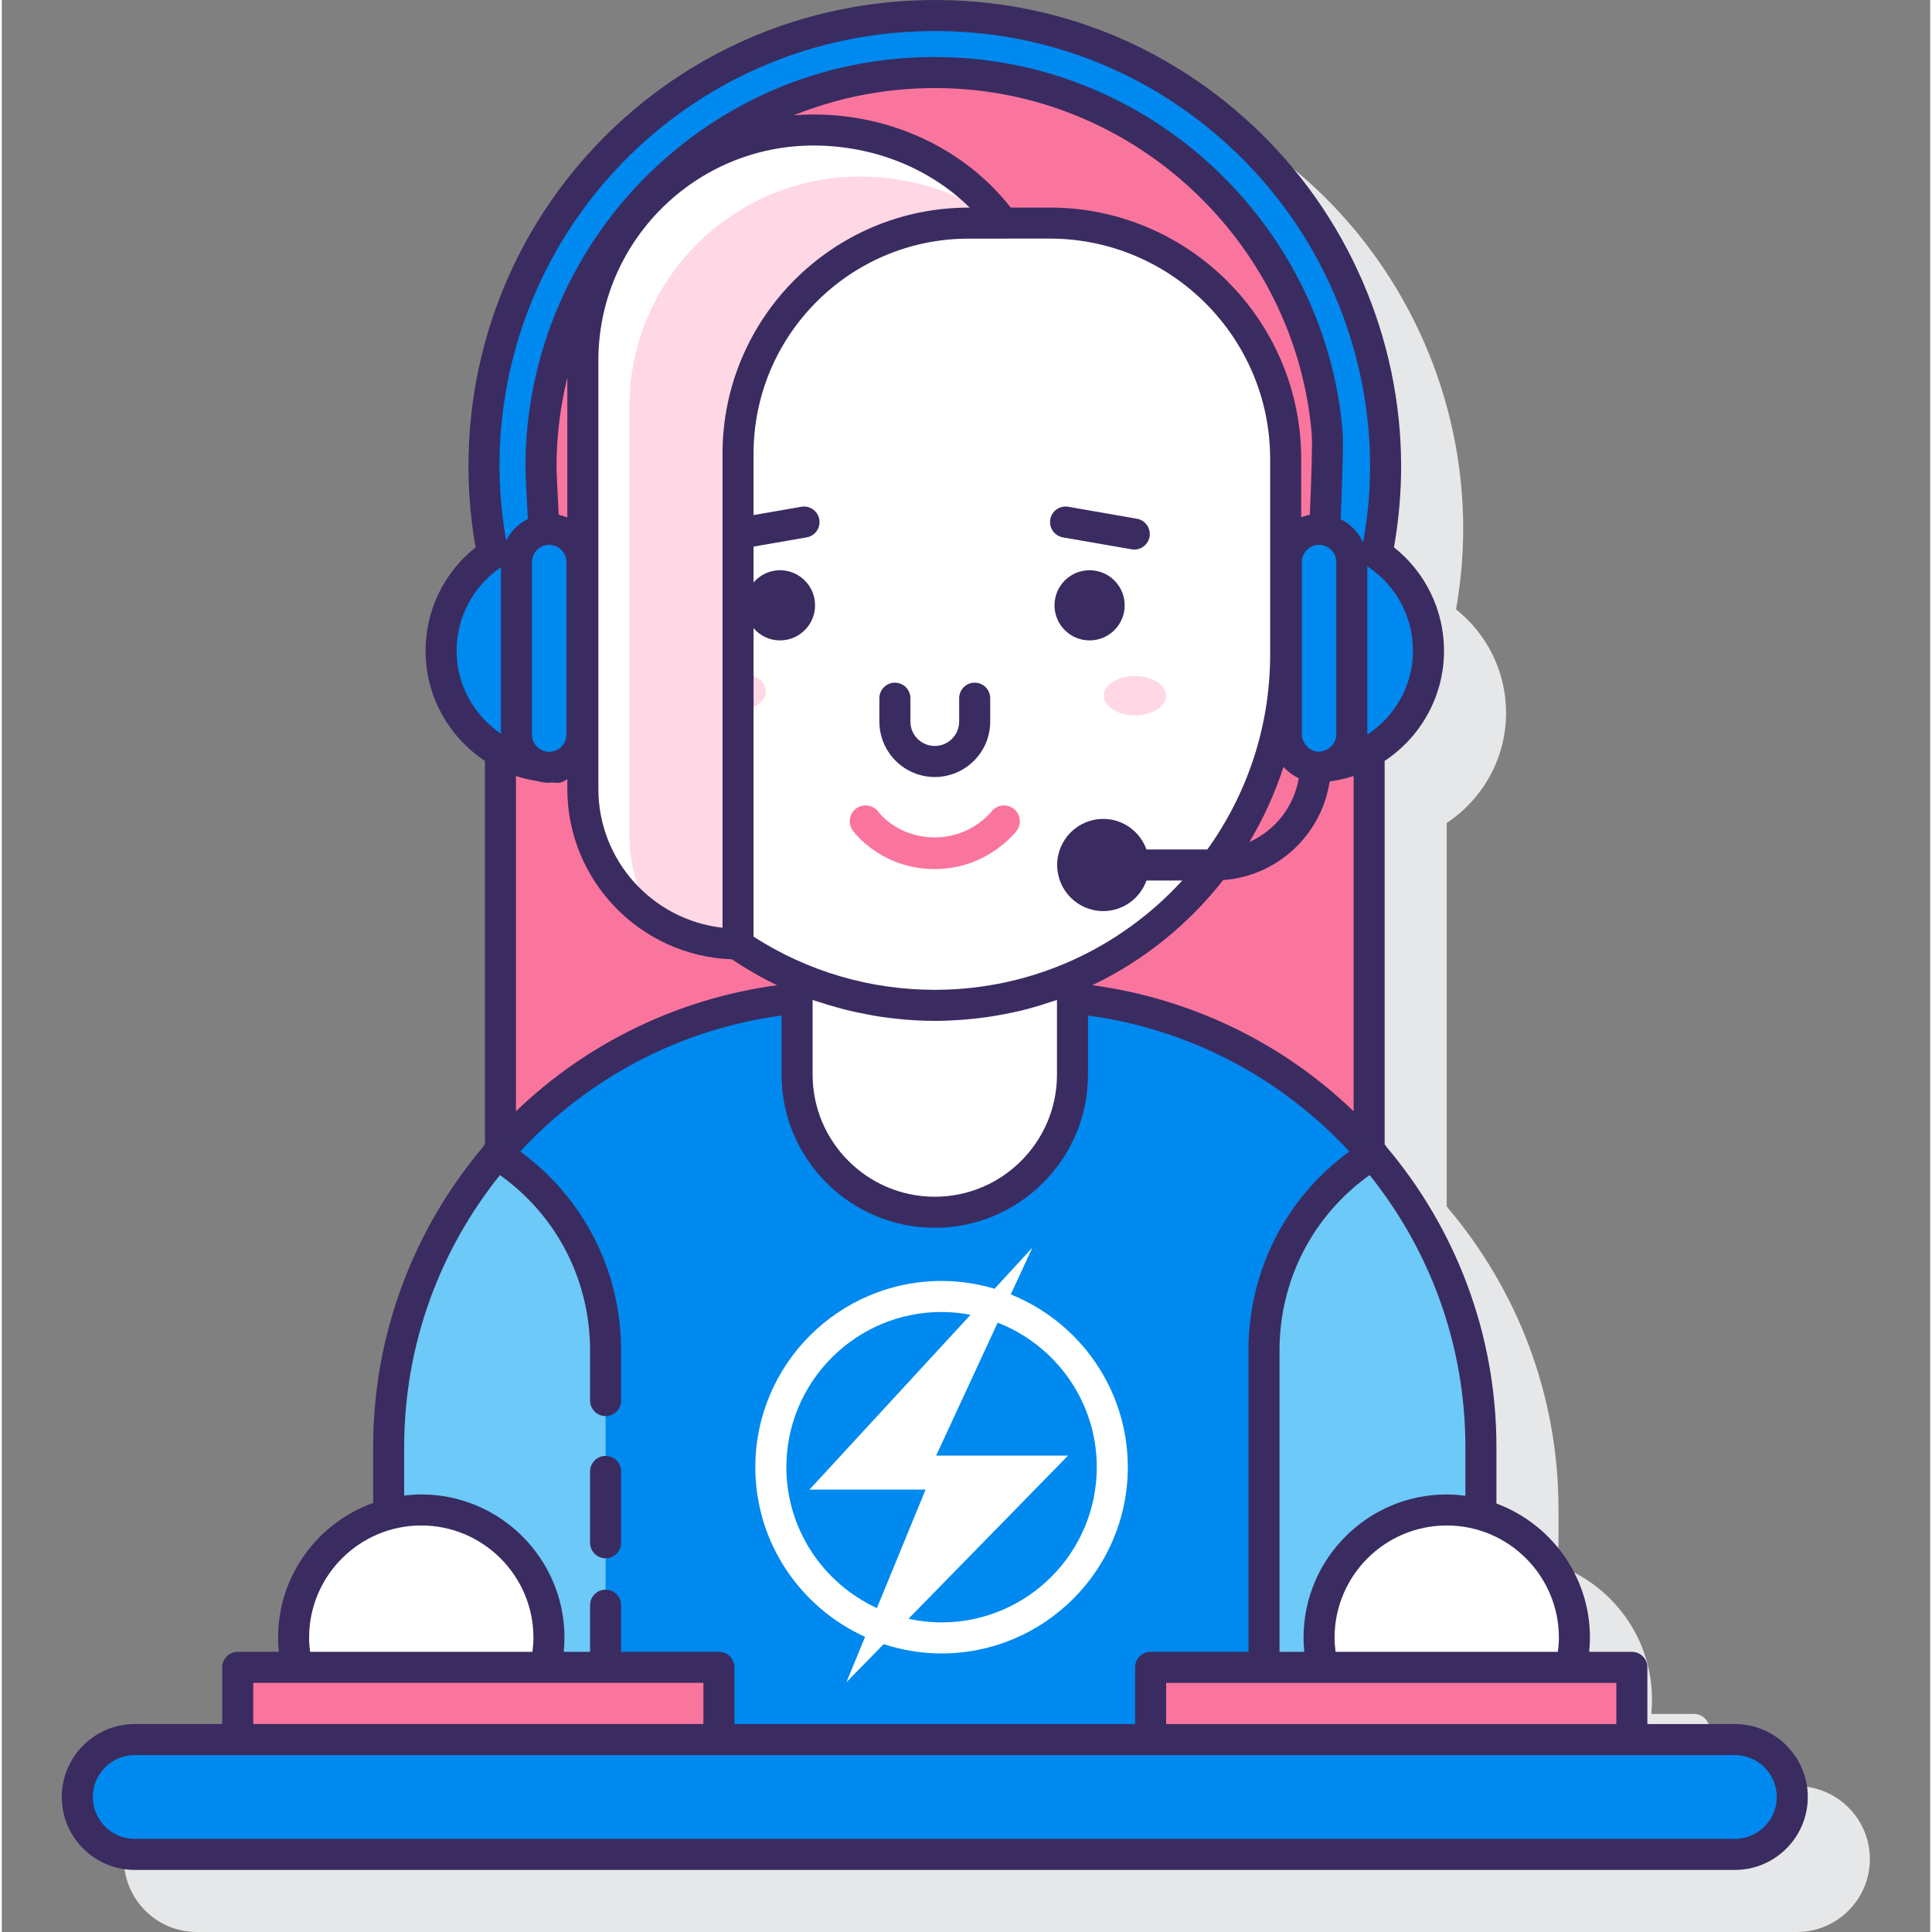 <svg height="497pt" viewBox="-15 0 497 497.919" width="497pt" xmlns="http://www.w3.org/2000/svg"><rect x="-15" y="0" width="497" height="497.919" fill="#808080" stroke="none"/><path d="m447.652 460.324h-22.547v-14.609c0-2.207-1.789-4-4-4h-10.988c.117-1.203.184-2.422.184-3.66 0-15.844-10.055-29.348-24.102-34.566v-14.551c0-29.504-10.699-56.539-28.395-77.484-.02-.035-.016-.07-.035-.098-.102-.16-.258-.258-.379-.395v-98.863c9.203-6.094 15.297-16.531 15.297-28.375 0-10.453-4.777-20.234-12.898-26.668 1.227-6.953 1.848-13.961 1.848-20.867 0-33.105-13.918-65.102-38.168-87.781-24.586-22.984-56.613-34.383-90.285-32.129-60.812 4.098-108.863 53.141-111.777 114.082-.418 8.941.148 17.914 1.703 26.707-8.117 6.434-12.891 16.211-12.891 26.66 0 11.844 6.094 22.281 15.297 28.375v98.859c-.121.141-.277.234-.375.395-.02.031-.02.066-.035.098-17.699 20.941-28.398 47.98-28.398 77.484v14.402c-14.258 5.113-24.504 18.723-24.504 34.715 0 1.238.07 2.457.184 3.66h-10.582c-2.215 0-4 1.793-4 4v14.609h-22.551c-10.363 0-18.793 8.43-18.793 18.801 0 10.367 8.43 18.793 18.793 18.793h412.395c10.363 0 18.797-8.43 18.797-18.793 0-10.367-8.43-18.801-18.793-18.801zm0 0" fill="#e6e7e8"/><path d="m249.953 256.691h-48.992c-64.203 0-116.25 52.043-116.25 116.246v17.332c2.688-.707 5.492-1.121 8.406-1.121 18.172 0 32.902 14.73 32.902 32.902 0 2.641-.32 5.203-.906 7.66h44.715v18.613h111.254v-18.613h44.32c-.586-2.461-.914-5.02-.914-7.66 0-18.172 14.73-32.902 32.906-32.902 3.059 0 6 .445 8.805 1.227v-17.438c0-64.199-52.043-116.246-116.246-116.246zm0 0" fill="#6dc9f7"/><path d="m326.527 197.473c-.656.164-1.332.273-2.035.273-.207 0-.406-.047-.609-.059-.406.016-.805.059-1.215.059 0 0 .004-.078.012-.207-3.789-.832-6.629-4.195-6.629-8.23v-44.453c0-4.66 3.781-8.441 8.441-8.441.5 0 .984.066 1.461.148.543-12.203.867-22.188.625-25.051-4.164-49.645-44.703-89.379-94.418-92.594-1.211-.078-2.41-.098-3.613-.133h-6.773c-54.258 1.945-97.801 46.68-97.801 101.406 0 1.602.309 7.953.758 16.363.441-.07.887-.137 1.348-.137 4.66 0 8.441 3.781 8.441 8.441v44.453c0 3.914-2.676 7.176-6.293 8.125.012.191.02.312.02.312-.488 0-.957-.047-1.441-.07-.246.02-.477.07-.727.07-.828 0-1.609-.156-2.367-.379-3.656-.555-7.094-1.773-10.195-3.52v102.535c21.309-24.316 52.566-39.691 87.441-39.691h3.727c-11.004-2.594-21.234-7.188-30.285-13.387-21.926-.188-39.652-18.008-39.652-39.984v-110.383c0-32.828 26.613-59.438 59.441-59.438 19.805 0 38.152 9.094 48.953 23.988h11.945c33.582 0 60.801 27.219 60.801 60.801v50.371c0 42.824-29.773 78.672-69.75 88.027h3.816c34.871 0 66.133 15.375 87.438 39.691v-102.543c-3.285 1.855-6.949 3.129-10.863 3.633zm0 0" fill="#fa759e"/><path d="m310.301 429.715v-83.668c0-20.77 10.785-39.789 28.047-50.543-19.09-22.34-46.484-37.332-77.402-40.242v21.672c0 19.602-15.891 35.488-35.488 35.488-19.602 0-35.488-15.887-35.488-35.488v-21.672c-30.922 2.91-58.32 17.902-77.406 40.242 17.266 10.754 28.051 29.773 28.051 50.543v83.668h29.211v18.613h111.254v-18.613zm0 0" fill="#0089ef"/><path d="m112.797 307.246c1.238-1.441 2.512-2.859 3.82-4.238-1.309 1.379-2.582 2.797-3.82 4.238zm0 0" fill="#6dc9f7"/><path d="m112.574 307.516c.078-.09.145-.18.223-.27-.078.09-.156.172-.234.262.004 0 .008.004.012.008zm0 0" fill="#6dc9f7"/><path d="m245.035 333.598 5.586-12.062-9.766 10.602c-4.332-1.289-8.906-2.004-13.652-2.004-26.469 0-48 21.531-48 48 0 19.434 11.637 36.176 28.289 43.715l-4.805 11.688 9.598-9.812c4.699 1.543 9.707 2.406 14.918 2.406 26.469 0 48-21.535 48-48 .004-20.164-12.512-37.434-30.168-44.531zm-57.828 44.531c0-22.059 17.945-40 40-40 2.551 0 5.039.262 7.461.723l-41.508 45.051h29.926l-12.551 30.539c-13.742-6.34-23.328-20.211-23.328-36.312zm40 40c-2.926 0-5.781-.336-8.531-.938l41.129-42.055h-33.996l15.859-34.262c14.918 5.812 25.535 20.301 25.535 37.254.004 22.055-17.945 40-39.996 40zm0 0" fill="#fff"/><path d="m225.457 259.094c-12.602 0-24.594-2.582-35.488-7.234v25.074c0 19.602 15.887 35.488 35.488 35.488 19.598 0 35.488-15.887 35.488-35.488v-25.074c-10.898 4.656-22.895 7.234-35.488 7.234zm0 0" fill="#fff"/><path d="m255.09 57.496h-11.945c-2.082 0-6.195.012-8.953.012-32.828 0-59.441 26.613-59.441 59.438v126.375c-.113 0-.23-.016-.348-.016 14.535 9.957 32.109 15.793 51.055 15.793 49.941 0 90.43-40.488 90.43-90.43v-50.371c0-33.582-27.219-60.801-60.797-60.801zm0 0" fill="#fff"/><path d="m285.062 179.289c0-2.797-3.594-5.066-8.031-5.066s-8.031 2.27-8.031 5.066c0 2.797 3.594 5.062 8.031 5.062s8.031-2.266 8.031-5.062zm0 0" fill="#ffd7e5"/><path d="m181.91 178.164c0-2.797-3.594-5.066-8.031-5.066-4.434 0-8.031 2.27-8.031 5.066 0 2.797 3.598 5.062 8.031 5.062 4.438 0 8.031-2.266 8.031-5.062zm0 0" fill="#ffd7e5"/><path d="m225.457 223.977c-13.816 0-20.848-9.523-21.141-9.934-1.32-1.828-.91-4.379.918-5.699 1.824-1.316 4.359-.91 5.688.902.25.328 5.062 6.566 14.535 6.566 9.445 0 14.523-6.555 14.574-6.617 1.359-1.797 3.922-2.148 5.719-.793 1.797 1.359 2.152 3.926.789 5.723-.309.398-7.621 9.852-21.082 9.852zm0 0" fill="#fa759e"/><path d="m174.75 116.941c0-32.828 26.613-59.438 59.441-59.438 2.758 0 6.871-.012 8.953-.012-10.801-14.895-29.148-23.988-48.953-23.988-32.828 0-59.441 26.609-59.441 59.438v110.379c0 22.09 17.91 40 40 40zm0 0" fill="#fff"/><path d="m206.191 45.504c-32.828 0-59.441 26.609-59.441 59.438v110.379c0 7.973 2.363 15.383 6.383 21.617 6.234 4.023 13.648 6.383 21.617 6.383v-126.379c0-32.828 26.613-59.438 59.441-59.438 2.715 0 6.746-.008 8.848-.012-10.281-7.578-23.184-11.988-36.848-11.988zm0 0" fill="#ffd7e5"/><path d="m125.086 429.715c.59-2.461.934-5.016.934-7.66 0-18.172-14.73-32.902-32.902-32.902-18.172 0-32.906 14.73-32.906 32.902 0 2.645.344 5.199.934 7.66zm0 0" fill="#fff"/><path d="m389.367 429.715c.59-2.461.934-5.016.934-7.66 0-18.172-14.734-32.902-32.906-32.902s-32.906 14.73-32.906 32.902c0 2.645.344 5.199.93 7.66zm0 0" fill="#fff"/><path d="m45.805 429.715h124.02v18.613h-124.02zm0 0" fill="#fa759e"/><path d="m281.082 429.715h124.023v18.613h-124.023zm0 0" fill="#fa759e"/><path d="m431.652 477.918h-412.395c-8.172 0-14.793-6.621-14.793-14.793s6.621-14.797 14.793-14.797h412.391c8.172 0 14.797 6.625 14.797 14.797.004 8.172-6.621 14.793-14.793 14.793zm0 0" fill="#0089ef"/><path d="m339.395 142.793c1.473-7.422 2.246-14.977 2.246-22.609 0-66.707-56.516-120.469-124.184-115.914-58.41 3.934-105.262 51.801-108.051 110.277-.453 9.547.262 19.008 2.094 28.258-8.008 5.391-13.281 14.539-13.281 24.918 0 15.035 11.066 27.457 25.488 29.645.758.223 1.539.379 2.367.379.25 0 .48-.051.727-.07.48.023.953.07 1.441.07 0 0-.008-.121-.02-.312 3.613-.953 6.293-4.215 6.293-8.125v-44.453c0-4.66-3.781-8.441-8.441-8.441-.457 0-.906.066-1.348.137-.449-8.41-.758-14.766-.758-16.363 0-58.176 49.207-105.082 108.188-101.27 49.719 3.215 90.258 42.949 94.418 92.594.242 2.863-.082 12.848-.625 25.051-.477-.082-.961-.148-1.461-.148-4.66 0-8.441 3.781-8.441 8.441v44.453c0 4.035 2.84 7.402 6.629 8.23-.008.129-.012.207-.012.207.41 0 .809-.043 1.215-.059.203.016.402.059.609.059.707 0 1.379-.109 2.035-.273 14.754-1.902 26.16-14.477 26.16-29.75.008-10.387-5.273-19.539-13.289-24.93zm0 0" fill="#0089ef"/><g fill="#3a2c60"><path d="m140.613 401.598c2.211 0 4-1.789 4-4v-18.379c0-2.207-1.789-4-4-4-2.215 0-4 1.793-4 4v18.379c0 2.211 1.785 4 4 4zm0 0"/><path d="m265.352 165.047c4.996 0 9.043-4.047 9.043-9.043s-4.047-9.043-9.043-9.043c-4.996 0-9.043 4.047-9.043 9.043s4.051 9.043 9.043 9.043zm0 0"/><path d="m235.738 175.941c-2.211 0-4 1.793-4 4v6.031c0 3.461-2.82 6.281-6.281 6.281-3.465 0-6.285-2.82-6.285-6.281v-6.031c0-2.207-1.789-4-4-4s-4 1.793-4 4v6.031c0 7.875 6.41 14.281 14.285 14.281 7.871 0 14.281-6.406 14.281-14.281v-6.031c0-2.207-1.785-4-4-4zm0 0"/><path d="m276.18 141.574c.234.039.465.062.691.062 1.914 0 3.598-1.371 3.938-3.316.379-2.176-1.082-4.25-3.254-4.629l-17.707-3.086c-2.211-.363-4.254 1.086-4.629 3.258-.379 2.176 1.082 4.246 3.254 4.629zm0 0"/><path d="m431.652 444.324h-22.547v-14.609c0-2.207-1.789-4-4-4h-10.996c.117-1.203.195-2.422.195-3.66 0-15.844-10.055-29.348-24.102-34.566v-14.551c0-29.473-10.691-56.469-28.363-77.398-.031-.059-.031-.125-.066-.184-.102-.16-.258-.258-.379-.395v-98.863c9.207-6.094 15.297-16.531 15.297-28.375 0-10.453-4.777-20.234-12.898-26.668 1.227-6.953 1.848-13.961 1.848-20.867 0-33.105-13.918-65.102-38.168-87.777-24.586-22.984-56.625-34.395-90.285-32.125-60.816 4.09-108.871 53.133-111.781 114.074-.418 8.938.145 17.91 1.699 26.703-8.113 6.438-12.887 16.215-12.887 26.66 0 11.844 6.094 22.281 15.297 28.375v98.863c-.121.137-.277.234-.375.395-.035.055-.035.125-.07.184-17.672 20.93-28.363 47.926-28.363 77.398v14.402c-14.258 5.113-24.504 18.723-24.504 34.715 0 1.238.078 2.457.195 3.66h-10.594c-2.215 0-4 1.793-4 4v14.609h-22.551c-10.363 0-18.793 8.43-18.793 18.797 0 10.363 8.43 18.797 18.793 18.797h412.395c10.363 0 18.797-8.43 18.797-18.797 0-10.371-8.43-18.797-18.793-18.797zm-30.547-10.609v10.609h-116.023v-10.609zm-14.801-11.66c0 1.246-.102 2.461-.262 3.66h-57.293c-.16-1.199-.258-2.414-.258-3.66 0-15.941 12.969-28.906 28.906-28.906 15.941 0 28.906 12.965 28.906 28.906zm-24.102-49.117v12.562c-1.574-.207-3.172-.348-4.805-.348-20.352 0-36.906 16.555-36.906 36.906 0 1.238.074 2.457.195 3.66h-6.387v-77.688c0-18.133 8.613-34.773 23.223-45.188 15.422 19.219 24.68 43.59 24.68 70.094zm-136.746-117.84c-16.676 0-32.766-4.73-46.711-13.707v-79.496c1.66 1.918 4.078 3.152 6.809 3.152 4.996 0 9.047-4.047 9.047-9.043s-4.051-9.043-9.047-9.043c-2.73 0-5.152 1.234-6.809 3.148v-9.234l13.695-2.383c2.176-.383 3.629-2.453 3.25-4.629s-2.414-3.621-4.629-3.258l-12.316 2.145v-15.812c0-30.57 24.875-55.438 55.441-55.438l20.898-.008c31.32 0 56.801 25.48 56.801 56.801v50.371c0 18.738-6.012 36.09-16.184 50.262h-15.691c-1.648-4.578-5.988-7.875-11.137-7.875-6.559 0-11.875 5.316-11.875 11.875 0 6.562 5.316 11.879 11.875 11.879 5.148 0 9.488-3.297 11.137-7.879h9.227c-15.816 17.301-38.551 28.172-63.781 28.172zm31.488 2.617v19.223c0 17.367-14.125 31.488-31.488 31.488-17.367 0-31.488-14.121-31.488-31.488v-19.223c.492.176 1 .293 1.496.461 1.516.508 3.043.973 4.586 1.402.887.25 1.77.496 2.66.719 1.75.43 3.512.793 5.285 1.125.688.129 1.367.277 2.055.391 2.25.367 4.516.652 6.797.859.234.02.469.059.703.078 2.621.219 5.254.352 7.902.352 2.621 0 5.219-.133 7.789-.348.125-.008.254-.016.383-.027 2.523-.215 5.02-.531 7.484-.941.266-.047.535-.098.801-.145 2.438-.43 4.848-.93 7.215-1.543.211-.055.418-.121.629-.18 2.074-.551 4.109-1.184 6.125-1.871.352-.129.715-.207 1.066-.332zm-126.426-112.859v44.453c0 2.445-1.992 4.438-4.441 4.438-2.441 0-4.434-1.992-4.434-4.438v-44.453c0-2.449 1.992-4.441 4.434-4.441 2.449 0 4.441 1.992 4.441 4.441zm-2.547-24.668c0-7.75.969-15.418 2.777-22.859v36.02c-.711-.293-1.449-.523-2.219-.68-.344-6.543-.559-11.199-.559-12.48zm-5.07 81.098c1.02.27 2.074.457 3.176.457.25 0 .48-.059.727-.07.484.02.953.07 1.441.07.887 0 1.699-.359 2.391-.891.039-.016.078-.02.117-.035v2.504c0 23.719 18.887 43.066 42.398 43.918 3.75 2.504 7.645 4.746 11.668 6.668-25.246 3.434-48.855 14.715-67.301 32.492v-86.41c1.734.578 3.535 1.004 5.383 1.297zm199.215-68.629c-.773.148-1.512.379-2.227.664v-15.027c0-35.734-29.07-64.801-64.801-64.801l-10.066.004c-11.766-15.023-30.551-23.996-50.828-23.996-1.723 0-3.426.078-5.117.223 13.383-5.395 27.922-7.777 42.824-6.816 47.715 3.082 86.703 41.316 90.691 88.938.199 2.371-.039 10.398-.477 20.812zm2.375 7.758c2.445 0 4.434 1.992 4.434 4.441v44.453c0 .559-.121 1.078-.312 1.566-.098.258-.254.465-.395.695-.113.184-.215.367-.355.527-.246.301-.535.543-.855.766-.051.035-.105.07-.16.109-.383.246-.789.426-1.238.547-.367.094-.723.223-1.113.223-1.445 0-2.672-.738-3.48-1.816-.156-.195-.297-.395-.414-.613-.094-.176-.176-.344-.242-.535-.176-.461-.301-.949-.301-1.477v-44.445c-.008-2.449 1.984-4.441 4.434-4.441zm-5.223 60.141c-1.238 7.355-6.117 13.48-12.73 16.445 3.621-6.047 6.578-12.535 8.785-19.359 1.102 1.219 2.434 2.215 3.945 2.914zm-125.078-163.051c15.488 0 30 5.863 40.266 16h-.266c-34.98 0-63.441 28.461-63.441 63.438v122.156c-17.969-1.996-31.996-17.277-31.996-35.777v-110.379c-.004-30.566 24.871-55.438 55.438-55.438zm71.879 216.398c13.23-6.328 24.746-15.656 33.707-27.082 14.016-1.027 25.359-11.695 27.441-25.398.039-.008.078-.027.117-.035 2.082-.289 4.113-.75 6.059-1.398v86.41c-18.445-17.785-42.07-29.066-67.324-32.496zm68.152 39.027c.484.508.977 1.012 1.449 1.535-.008.004-.02.012-.027.02-.473-.52-.938-1.047-1.422-1.555zm14.469-125.207c0 9.062-4.711 16.957-11.766 21.602 0-.004 0-.012 0-.016v-43.414c.086.07.148.156.242.215 7.211 4.855 11.523 12.934 11.523 21.613zm-235.293-52.984c2.715-56.879 47.566-102.652 104.324-106.477 31.34-2.117 61.332 8.539 84.281 29.992 22.645 21.172 35.633 51.039 35.633 81.934 0 6.5-.625 13.102-1.793 19.648-1.164-2.625-3.223-4.742-5.781-6.035.469-11.031.727-19.863.492-22.621-4.312-51.539-46.508-92.918-98.141-96.254-2.363-.152-4.711-.227-7.051-.227-26.871 0-52.215 10-72 28.543-21.223 19.898-33.395 47.941-33.395 76.945 0 1.449.238 6.602.605 13.566-2.426 1.211-4.391 3.176-5.598 5.605-1.406-8.117-1.965-16.379-1.578-24.621zm3.285 178.195c-.48.508-.949 1.031-1.422 1.547-.008-.004-.02-.012-.027-.02.477-.516.965-1.02 1.449-1.527zm-14.465-125.211c0-8.637 4.273-16.672 11.422-21.531v42.91c-6.855-4.68-11.422-12.465-11.422-21.379zm-13.512 205.215c0-26.504 9.258-50.875 24.68-70.094 14.609 10.414 23.227 27.055 23.227 45.188v12.926c0 2.207 1.785 4 4 4 2.211 0 4-1.793 4-4v-12.926c0-20.5-9.641-39.32-26-51.266 17.305-18.691 40.883-31.492 67.355-35.039v15.211c0 21.773 17.715 39.488 39.488 39.488 21.77 0 39.488-17.715 39.488-39.488v-15.211c26.469 3.551 50.043 16.348 67.355 35.039-16.359 11.941-26 30.762-26 51.266v77.684h-25.219c-2.211 0-4 1.793-4 4v14.609h-103.254v-14.609c0-2.207-1.789-4-4-4h-25.215v-12.023c0-2.207-1.789-4-4-4-2.215 0-4 1.793-4 4v12.023h-6.793c.121-1.203.195-2.422.195-3.66 0-20.348-16.555-36.906-36.906-36.906-1.492 0-2.957.113-4.406.285v-12.496zm4.406 20.211c15.934 0 28.906 12.965 28.906 28.906 0 1.246-.102 2.461-.262 3.66h-57.289c-.16-1.199-.262-2.414-.262-3.66 0-15.941 12.969-28.906 28.906-28.906zm-43.305 40.566h116.02v10.609h-116.02zm381.844 40.203h-412.395c-5.949 0-10.793-4.844-10.793-10.797s4.844-10.797 10.793-10.797h412.395c5.953 0 10.797 4.844 10.797 10.797s-4.844 10.797-10.797 10.797zm0 0"/></g></svg>